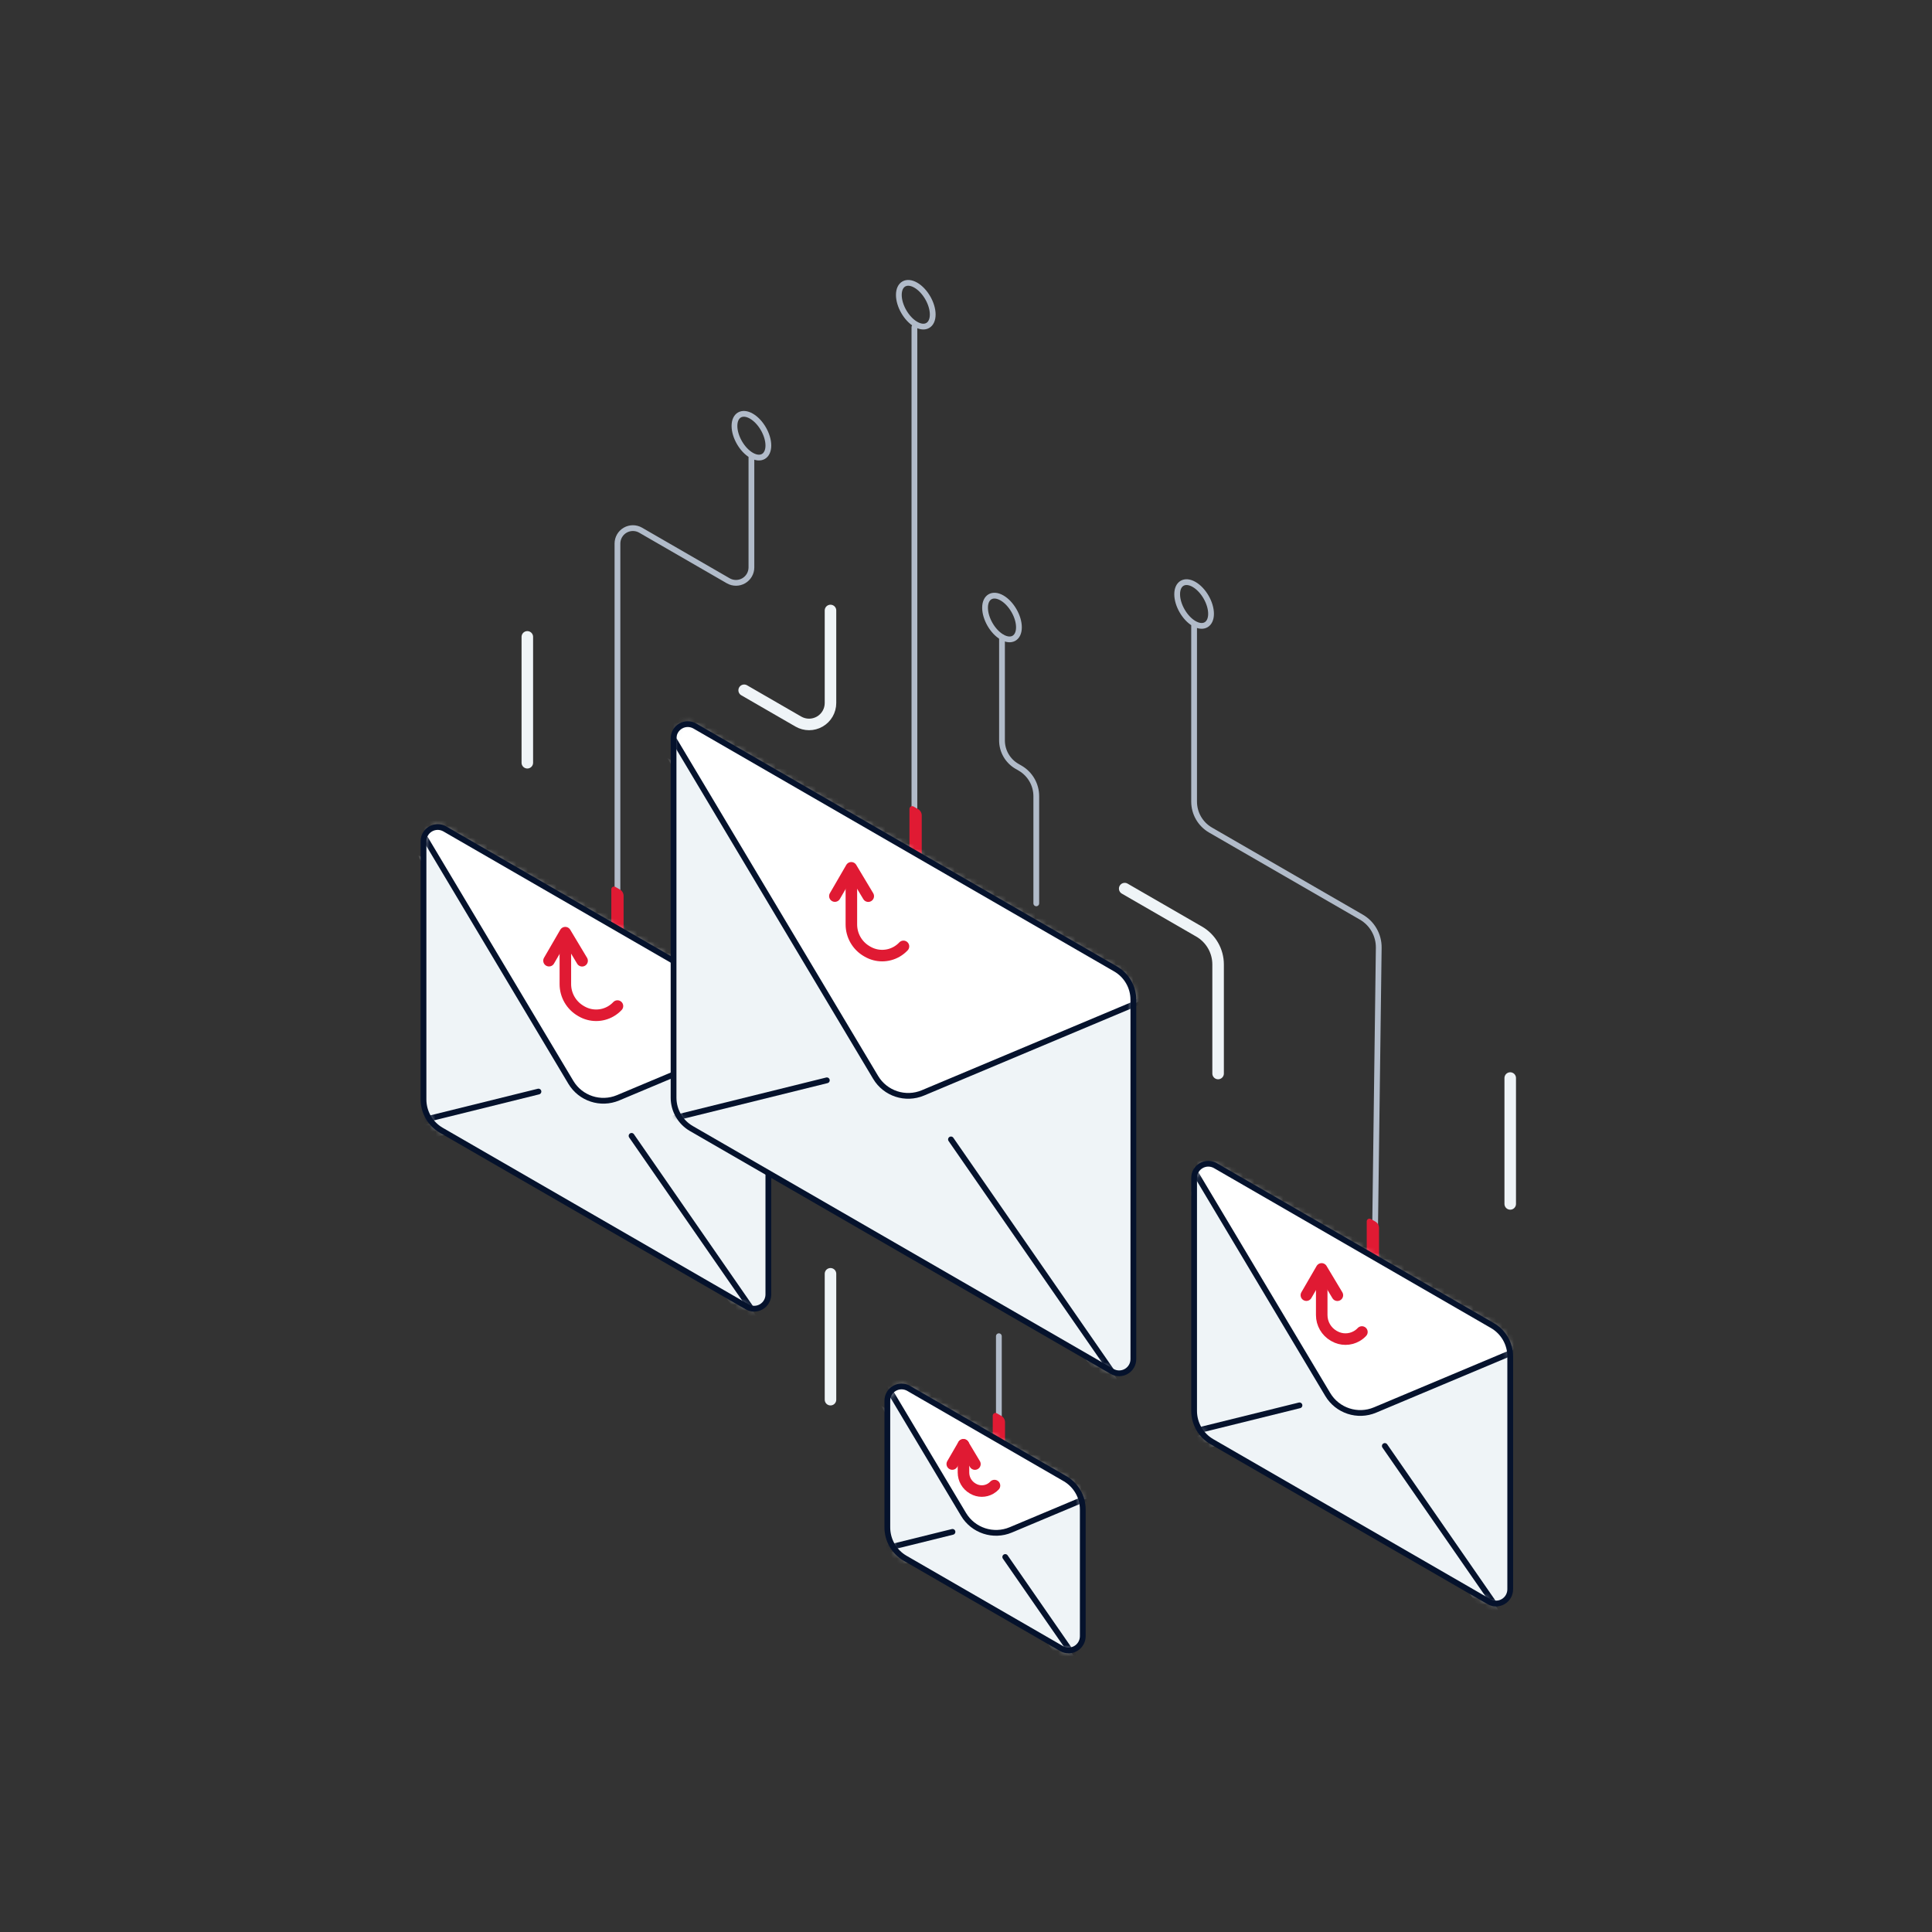 <svg xmlns="http://www.w3.org/2000/svg" xmlns:xlink="http://www.w3.org/1999/xlink" width="335" height="335" viewBox="0 0 335 335">
  <rect x="0" y="0" width="335" height="335" fill="#333333" stroke="none"/>
  <defs>
    <path id="phishing@1x-a" d="M1.665,0.999 C2.427,0.559 3.366,0.559 4.128,0.999 C15.049,7.304 47.044,25.776 57.14,31.605 C59.052,32.709 60.23,34.749 60.23,36.956 L60.23,36.956 L60.23,81.729 C60.23,82.609 59.76,83.423 58.998,83.863 C58.236,84.303 57.297,84.303 56.534,83.863 C45.613,77.557 13.619,59.085 3.523,53.256 C1.611,52.153 0.433,50.113 0.433,47.905 L0.433,47.905 L0.433,3.132"/>
    <path id="phishing@1x-c" d="M2.024,1.16 C2.787,0.72 3.726,0.72 4.488,1.16 C18.047,8.988 64.921,36.051 77.432,43.274 C79.344,44.378 80.521,46.418 80.521,48.625 L80.521,48.625 L80.521,110.934 C80.521,111.814 80.052,112.627 79.29,113.067 C78.527,113.507 77.588,113.507 76.826,113.067 C63.267,105.239 16.393,78.176 3.882,70.953 C1.97,69.849 0.793,67.809 0.793,65.602 L0.793,65.602 L0.793,3.293"/>
    <path id="phishing@1x-e" d="M1.284,0.383 C2.046,-0.057 2.985,-0.057 3.747,0.383 C13.944,6.27 42.344,22.666 51.776,28.112 C53.688,29.216 54.866,31.256 54.866,33.463 L54.866,33.463 L54.866,73.852 C54.866,74.732 54.396,75.546 53.634,75.986 C52.872,76.426 51.933,76.426 51.17,75.986 C40.974,70.099 12.574,53.702 3.142,48.256 C1.23,47.153 0.052,45.113 0.052,42.905 L0.052,42.905 L0.052,2.516"/>
    <path id="phishing@1x-g" d="M2.092,1.005 C2.854,0.565 3.793,0.565 4.556,1.005 C11.282,4.888 25.407,13.043 31.658,16.653 C33.57,17.757 34.748,19.797 34.748,22.004 L34.748,22.004 L34.748,43.983 C34.748,44.863 34.278,45.676 33.516,46.117 C32.754,46.557 31.815,46.557 31.053,46.117 C24.326,42.233 10.201,34.078 3.95,30.469 C2.038,29.365 0.86,27.325 0.86,25.117 L0.86,25.117 L0.86,3.138"/>
  </defs>
  <g fill="none" fill-rule="evenodd" transform="translate(73 49)">
    <path stroke="#B1BBC9" stroke-linecap="round" stroke-linejoin="round" d="M100.742,61.499 L100.742,79.383 C100.742,81.236 101.731,82.949 103.336,83.876 C103.515,83.979 103.696,84.084 103.876,84.187 C105.615,85.192 106.687,87.048 106.687,89.056 C106.687,95.137 106.687,107.636 106.687,107.636"/>
    <line x1="85.555" x2="85.555" y1="7.726" y2="98.868" stroke="#B1BBC9" stroke-linecap="round" stroke-linejoin="round"/>
    <path stroke="#B1BBC9" stroke-linecap="round" stroke-linejoin="round" d="M57.292 29.943L57.292 49.386C57.292 50.343 56.782 51.226 55.953 51.705 55.125 52.183 54.104 52.183 53.276 51.705 49.019 49.247 42.337 45.389 38.08 42.931 37.252 42.453 36.231 42.453 35.403 42.931 34.574 43.41 34.064 44.293 34.064 45.25 34.064 61.08 34.064 112.012 34.064 112.012M134.052 59.16C134.052 59.16 134.052 81.441 134.052 89.995 134.052 92.03 135.138 93.911 136.901 94.928 142.911 98.398 156.845 106.443 163.045 110.023 164.94 111.117 166.097 113.15 166.068 115.339 165.906 127.831 165.369 169.06 165.369 169.06M57.292 23.159C58.913 24.095 60.23 26.375 60.23 28.247 60.23 30.119 58.913 30.879 57.292 29.943 55.671 29.007 54.354 26.727 54.354 24.855 54.354 22.983 55.671 22.223 57.292 23.159zM100.742 54.683C102.363 55.619 103.679 57.899 103.679 59.771 103.679 61.643 102.363 62.403 100.742 61.467 99.121 60.531 97.804 58.251 97.804 56.379 97.804 54.507 99.121 53.747 100.742 54.683zM134.052 52.341C135.673 53.277 136.99 55.556 136.99 57.429 136.99 59.301 135.673 60.061 134.052 59.125 132.431 58.189 131.115 55.909 131.115 54.037 131.115 52.165 132.431 51.405 134.052 52.341zM85.792.446C87.413 1.382 88.73 3.662 88.73 5.534 88.73 7.406 87.413 8.166 85.792 7.23 84.171 6.294 82.855 4.014 82.855 2.142 82.855.27 84.171-.49 85.792.446z"/>
    <line x1="100.199" x2="100.199" y1="182.692" y2="200.767" stroke="#B1BBC9" stroke-linecap="round" stroke-linejoin="round"/>
    <path fill="#E01A33" d="M101.264 197.604C101.264 197.155 101.024 196.739 100.635 196.514 100.388 196.372 100.105 196.208 99.851 196.062 99.703 195.976 99.521 195.976 99.374 196.062 99.226 196.147 99.135 196.305 99.135 196.475 99.135 198.702 99.135 204.656 99.135 204.656L101.264 205.885C101.264 205.885 101.264 199.746 101.264 197.604zM166.114 163.912C166.114 163.463 165.875 163.047 165.485 162.822 165.239 162.68 164.955 162.517 164.702 162.37 164.554 162.285 164.372 162.285 164.224 162.37 164.077 162.455 163.986 162.613 163.986 162.783 163.986 165.01 163.986 170.964 163.986 170.964L166.114 172.194C166.114 172.194 166.114 166.054 166.114 163.912zM86.825 92.392C86.825 91.942 86.585 91.526 86.196 91.302 85.95 91.16 85.666 90.996 85.412 90.849 85.265 90.764 85.083 90.764 84.935 90.849 84.787 90.934 84.696 91.092 84.696 91.263 84.696 93.489 84.696 99.444 84.696 99.444L86.825 100.673C86.825 100.673 86.825 94.533 86.825 92.392zM35.128 106.336C35.128 105.886 34.889 105.471 34.499 105.246 34.253 105.104 33.969 104.94 33.715 104.794 33.568 104.708 33.386 104.708 33.238 104.794 33.09 104.879 32.999 105.036 32.999 105.207 32.999 107.433 32.999 113.388 32.999 113.388L35.128 114.617 35.128 106.336z"/>
    <path fill="#EFF4F7" d="M60.23,130.686 C60.23,128.479 59.052,126.439 57.14,125.335 C47.044,119.506 15.049,101.034 4.128,94.729 C3.366,94.289 2.427,94.289 1.665,94.729 C0.902,95.169 0.433,95.982 0.433,96.862 C0.433,106.977 0.433,132.264 0.433,141.635 C0.433,143.843 1.611,145.883 3.523,146.986 C13.619,152.815 45.613,171.287 56.534,177.593 C57.297,178.033 58.236,178.033 58.998,177.593 C59.76,177.153 60.23,176.339 60.23,175.459 C60.23,165.345 60.23,140.058 60.23,130.686 Z"/>
    <g transform="translate(0 93.73)">
      <mask id="phishing@1x-b" fill="#fff">
        <use xlink:href="#phishing@1x-a"/>
      </mask>
      <line x1="36.509" x2="57.382" y1="56.416" y2="86.544" stroke="#EFF4F7" stroke-linecap="round" stroke-linejoin="round" stroke-width="2.5" mask="url(#phishing@1x-b)"/>
      <line x1="20.365" x2=".433" y1="48.733" y2="53.665" stroke="#EFF4F7" stroke-linecap="round" stroke-linejoin="round" stroke-width="2.5" mask="url(#phishing@1x-b)"/>
      <path fill="#EFF4F7" d="M-0.663,5.441 C-0.663,5.441 17.615,36.048 24.883,48.219 C26.563,51.032 30.057,52.18 33.078,50.911 C42.002,47.162 59.133,39.965 59.133,39.965" mask="url(#phishing@1x-b)"/>
      <path fill="#FFF" d="M60.23,36.677 L33.833,4.402 L-0.663,-6.181 L0.433,2.153 C0.433,2.153 18.711,32.76 25.979,44.931 C27.659,47.744 31.153,48.892 34.175,47.623 C43.098,43.874 60.23,36.677 60.23,36.677 Z" mask="url(#phishing@1x-b)"/>
      <path stroke="#05122C" stroke-linecap="round" stroke-linejoin="round" d="M60.23,36.677 L33.833,4.402 L-0.663,-6.181 L0.433,2.153 C0.433,2.153 18.711,32.76 25.979,44.931 C27.659,47.744 31.153,48.892 34.175,47.623 C43.098,43.874 60.23,36.677 60.23,36.677 Z" mask="url(#phishing@1x-b)"/>
      <line x1="36.509" x2="57.382" y1="54.224" y2="84.352" stroke="#05122C" stroke-linecap="round" stroke-linejoin="round" mask="url(#phishing@1x-b)"/>
      <line x1="20.365" x2=".433" y1="46.541" y2="51.473" stroke="#05122C" stroke-linecap="round" stroke-linejoin="round" mask="url(#phishing@1x-b)"/>
    </g>
    <path stroke="#05122C" stroke-linecap="round" stroke-linejoin="round" d="M60.23,130.686 C60.23,128.479 59.052,126.439 57.14,125.335 C47.044,119.506 15.049,101.034 4.128,94.729 C3.366,94.289 2.427,94.289 1.665,94.729 C0.902,95.169 0.433,95.982 0.433,96.862 C0.433,106.977 0.433,132.264 0.433,141.635 C0.433,143.843 1.611,145.883 3.523,146.986 C13.619,152.815 45.613,171.287 56.534,177.593 C57.297,178.033 58.236,178.033 58.998,177.593 C59.76,177.153 60.23,176.339 60.23,175.459 C60.23,165.345 60.23,140.058 60.23,130.686 Z"/>
    <path fill="#EFF4F7" d="M123.521,124.355 C123.521,122.148 122.344,120.108 120.432,119.004 C107.921,111.781 61.047,84.718 47.488,76.89 C46.726,76.45 45.787,76.45 45.024,76.89 C44.262,77.33 43.793,78.143 43.793,79.023 C43.793,91.789 43.793,129.531 43.793,141.332 C43.793,143.539 44.971,145.579 46.882,146.683 C59.393,153.906 106.267,180.969 119.826,188.797 C120.588,189.237 121.527,189.237 122.29,188.797 C123.052,188.357 123.521,187.544 123.521,186.664 C123.521,173.898 123.521,136.155 123.521,124.355 Z"/>
    <g transform="translate(43 75.73)">
      <mask id="phishing@1x-d" fill="#fff">
        <use xlink:href="#phishing@1x-c"/>
      </mask>
      <line x1="48.894" x2="76.725" y1="75.03" y2="115.201" stroke="#EFF4F7" stroke-linecap="round" stroke-linejoin="round" stroke-width="2.5" mask="url(#phishing@1x-d)"/>
      <line x1="27.369" x2=".793" y1="64.785" y2="71.361" stroke="#EFF4F7" stroke-linecap="round" stroke-linejoin="round" stroke-width="2.5" mask="url(#phishing@1x-d)"/>
      <path fill="#EFF4F7" d="M-0.303,6.698 C-0.303,6.698 25.831,50.462 34.734,65.37 C36.414,68.183 39.908,69.331 42.93,68.062 C54.156,63.345 79.425,52.73 79.425,52.73" mask="url(#phishing@1x-d)"/>
      <path fill="#FFF" d="M80.521,49.442 L91.292,43.223 L0.793,-6.14 L0.793,3.41 C0.793,3.41 26.927,47.174 35.83,62.082 C37.51,64.895 41.005,66.043 44.026,64.774 C55.252,60.057 80.521,49.442 80.521,49.442 Z" mask="url(#phishing@1x-d)"/>
      <path stroke="#05122C" stroke-linecap="round" stroke-linejoin="round" d="M80.521,49.442 L91.292,43.223 L0.793,-6.14 L0.793,3.41 C0.793,3.41 26.927,47.174 35.83,62.082 C37.51,64.895 41.005,66.043 44.026,64.774 C55.252,60.057 80.521,49.442 80.521,49.442 Z" mask="url(#phishing@1x-d)"/>
      <line x1="48.894" x2="76.725" y1="72.838" y2="113.009" stroke="#05122C" stroke-linecap="round" stroke-linejoin="round" mask="url(#phishing@1x-d)"/>
      <line x1="27.369" x2=".793" y1="62.593" y2="69.169" stroke="#05122C" stroke-linecap="round" stroke-linejoin="round" mask="url(#phishing@1x-d)"/>
    </g>
    <path stroke="#05122C" stroke-linecap="round" stroke-linejoin="round" d="M123.521,124.355 C123.521,122.148 122.344,120.108 120.432,119.004 C107.921,111.781 61.047,84.718 47.488,76.89 C46.726,76.45 45.787,76.45 45.024,76.89 C44.262,77.33 43.793,78.143 43.793,79.023 C43.793,91.789 43.793,129.531 43.793,141.332 C43.793,143.539 44.971,145.579 46.882,146.683 C59.393,153.906 106.267,180.969 119.826,188.797 C120.588,189.237 121.527,189.237 122.29,188.797 C123.052,188.357 123.521,187.544 123.521,186.664 C123.521,173.898 123.521,136.155 123.521,124.355 Z"/>
    <path fill="#EFF4F7" d="M188.866,186.193 C188.866,183.986 187.688,181.946 185.776,180.842 C176.344,175.396 147.944,159 137.747,153.113 C136.985,152.673 136.046,152.673 135.284,153.113 C134.522,153.553 134.052,154.366 134.052,155.246 C134.052,164.633 134.052,186.931 134.052,195.635 C134.052,197.843 135.23,199.882 137.142,200.986 C146.574,206.432 174.974,222.829 185.17,228.716 C185.933,229.156 186.872,229.156 187.634,228.716 C188.396,228.276 188.866,227.462 188.866,226.582 L188.866,186.193 Z"/>
    <g transform="translate(134 152.73)">
      <mask id="phishing@1x-f" fill="#fff">
        <use xlink:href="#phishing@1x-e"/>
      </mask>
      <line x1="33.122" x2="52.255" y1="51.187" y2="78.804" stroke="#EFF4F7" stroke-linecap="round" stroke-linejoin="round" stroke-width="2.5" mask="url(#phishing@1x-f)"/>
      <line x1="18.323" x2=".052" y1="44.144" y2="48.664" stroke="#EFF4F7" stroke-linecap="round" stroke-linejoin="round" stroke-width="2.5" mask="url(#phishing@1x-f)"/>
      <path fill="#EFF4F7" d="M-1.044,4.551 C-1.044,4.551 15.311,31.939 22.129,43.355 C23.809,46.169 27.304,47.316 30.325,46.047 C38.614,42.565 53.77,36.198 53.77,36.198" mask="url(#phishing@1x-f)"/>
      <path fill="#FFF" d="M54.866,32.91 L61.487,24.573 L0.052,-8.2 L0.052,1.263 C0.052,1.263 16.407,28.651 23.225,40.067 C24.905,42.881 28.4,44.029 31.421,42.759 C39.71,39.277 54.866,32.91 54.866,32.91 Z" mask="url(#phishing@1x-f)"/>
      <path stroke="#05122C" stroke-linecap="round" stroke-linejoin="round" d="M54.866,32.91 L61.487,24.573 L0.052,-8.2 L0.052,1.263 C0.052,1.263 16.407,28.651 23.225,40.067 C24.905,42.881 28.4,44.029 31.421,42.759 C39.71,39.277 54.866,32.91 54.866,32.91 Z" mask="url(#phishing@1x-f)"/>
      <line x1="33.122" x2="52.255" y1="48.995" y2="76.612" stroke="#05122C" stroke-linecap="round" stroke-linejoin="round" mask="url(#phishing@1x-f)"/>
      <line x1="18.323" x2=".052" y1="41.952" y2="46.472" stroke="#05122C" stroke-linecap="round" stroke-linejoin="round" mask="url(#phishing@1x-f)"/>
    </g>
    <path stroke="#05122C" stroke-linecap="round" stroke-linejoin="round" d="M188.866,186.193 C188.866,183.986 187.688,181.946 185.776,180.842 C176.344,175.396 147.944,159 137.747,153.113 C136.985,152.673 136.046,152.673 135.284,153.113 C134.522,153.553 134.052,154.366 134.052,155.246 C134.052,164.633 134.052,186.931 134.052,195.635 C134.052,197.843 135.23,199.882 137.142,200.986 C146.574,206.432 174.974,222.829 185.17,228.716 C185.933,229.156 186.872,229.156 187.634,228.716 C188.396,228.276 188.866,227.462 188.866,226.582 L188.866,186.193 Z"/>
    <path fill="#EFF4F7" d="M114.748,212.734 C114.748,210.527 113.57,208.487 111.658,207.383 C105.407,203.774 91.282,195.619 84.556,191.735 C83.793,191.295 82.854,191.295 82.092,191.735 C81.33,192.175 80.86,192.988 80.86,193.868 C80.86,199.775 80.86,210.337 80.86,215.847 C80.86,218.055 82.038,220.095 83.95,221.199 C90.201,224.808 104.326,232.963 111.053,236.847 C111.815,237.287 112.754,237.287 113.516,236.847 C114.278,236.406 114.748,235.593 114.748,234.713 C114.748,228.806 114.748,218.245 114.748,212.734 Z"/>
    <g transform="translate(80 190.73)">
      <mask id="phishing@1x-h" fill="#fff">
        <use xlink:href="#phishing@1x-g"/>
      </mask>
      <line x1="21.305" x2="33.134" y1="32.436" y2="49.51" stroke="#EFF4F7" stroke-linecap="round" stroke-linejoin="round" stroke-width="2.5" mask="url(#phishing@1x-h)"/>
      <line x1="12.156" x2=".86" y1="28.082" y2="30.877" stroke="#EFF4F7" stroke-linecap="round" stroke-linejoin="round" stroke-width="2.5" mask="url(#phishing@1x-h)"/>
      <path fill="#EFF4F7" d="M-0.236,4.023 C-0.236,4.023 8.32,18.351 12.972,26.14 C14.652,28.954 18.147,30.102 21.168,28.832 C26.402,26.634 33.652,23.588 33.652,23.588" mask="url(#phishing@1x-h)"/>
      <path fill="#FFF" d="M34.748,20.3 L40.584,19.114 L0.86,-3.821 L0.86,0.735 C0.86,0.735 9.416,15.063 14.068,22.852 C15.748,25.666 19.243,26.814 22.264,25.544 C27.498,23.346 34.748,20.3 34.748,20.3 Z" mask="url(#phishing@1x-h)"/>
      <path stroke="#05122C" stroke-linecap="round" stroke-linejoin="round" d="M34.748,20.3 L40.584,19.114 L0.86,-3.821 L0.86,0.735 C0.86,0.735 9.416,15.063 14.068,22.852 C15.748,25.666 19.243,26.814 22.264,25.544 C27.498,23.346 34.748,20.3 34.748,20.3 Z" mask="url(#phishing@1x-h)"/>
      <line x1="21.305" x2="33.134" y1="30.244" y2="47.318" stroke="#05122C" stroke-linecap="round" stroke-linejoin="round" mask="url(#phishing@1x-h)"/>
      <line x1="12.156" x2=".86" y1="25.89" y2="28.685" stroke="#05122C" stroke-linecap="round" stroke-linejoin="round" mask="url(#phishing@1x-h)"/>
    </g>
    <path stroke="#05122C" stroke-linecap="round" stroke-linejoin="round" d="M114.748,212.734 C114.748,210.527 113.57,208.487 111.658,207.383 C105.407,203.774 91.282,195.619 84.556,191.735 C83.793,191.295 82.854,191.295 82.092,191.735 C81.33,192.175 80.86,192.988 80.86,193.868 C80.86,199.775 80.86,210.337 80.86,215.847 C80.86,218.055 82.038,220.095 83.95,221.199 C90.201,224.808 104.326,232.963 111.053,236.847 C111.815,237.287 112.754,237.287 113.516,236.847 C114.278,236.406 114.748,235.593 114.748,234.713 C114.748,228.806 114.748,218.245 114.748,212.734 Z"/>
    <path fill="#FFF" d="M74.624,103.226 L74.624,111.294 C74.624,113.214 75.648,114.987 77.31,115.946 C77.351,115.97 77.393,115.994 77.435,116.018 C79.001,116.922 80.93,116.922 82.496,116.018 C82.932,115.766 83.322,115.455 83.657,115.098"/>
    <path stroke="#E01A33" stroke-linecap="round" stroke-linejoin="round" stroke-width="2" d="M74.624,103.226 L74.624,111.294 C74.624,113.214 75.648,114.987 77.31,115.946 C77.351,115.97 77.393,115.994 77.435,116.018 C79.001,116.922 80.93,116.922 82.496,116.018 C82.932,115.766 83.322,115.455 83.657,115.098"/>
    <polyline stroke="#E01A33" stroke-linecap="round" stroke-linejoin="round" stroke-width="2" points="71.764 106.376 74.606 101.475 77.551 106.388"/>
    <path fill="#FFF" d="M156.181,172.804 L156.181,179.028 C156.181,180.509 156.971,181.876 158.252,182.617 C158.284,182.635 158.316,182.653 158.349,182.672 C159.557,183.369 161.045,183.369 162.253,182.672 C162.589,182.478 162.89,182.238 163.148,181.962"/>
    <path stroke="#E01A33" stroke-linecap="round" stroke-linejoin="round" stroke-width="2" d="M156.181,172.804 L156.181,179.028 C156.181,180.509 156.971,181.876 158.252,182.617 C158.284,182.635 158.316,182.653 158.349,182.672 C159.557,183.369 161.045,183.369 162.253,182.672 C162.589,182.478 162.89,182.238 163.148,181.962"/>
    <polyline stroke="#E01A33" stroke-linecap="round" stroke-linejoin="round" stroke-width="2" points="153.518 175.575 156.159 171.021 158.895 175.586"/>
    <path fill="#FFF" d="M94.063,201.527 L94.063,206.328 C94.063,207.47 94.672,208.525 95.661,209.096 C95.686,209.11 95.711,209.125 95.736,209.139 C96.667,209.677 97.815,209.677 98.747,209.139 C99.007,208.989 99.238,208.804 99.438,208.591"/>
    <path stroke="#E01A33" stroke-linecap="round" stroke-linejoin="round" stroke-width="2" d="M94.063,201.527 L94.063,206.328 C94.063,207.47 94.672,208.525 95.661,209.096 C95.686,209.11 95.711,209.125 95.736,209.139 C96.667,209.677 97.815,209.677 98.747,209.139 C99.007,208.989 99.238,208.804 99.438,208.591"/>
    <polyline stroke="#E01A33" stroke-linecap="round" stroke-linejoin="round" stroke-width="2" points="92.119 204.854 94.048 201.527 96.047 204.862"/>
    <path fill="#FFF" d="M25.031,113.573 L25.031,121.642 C25.031,123.561 26.055,125.334 27.717,126.293 C27.758,126.317 27.8,126.341 27.841,126.365 C29.407,127.269 31.337,127.269 32.903,126.365 C33.339,126.113 33.729,125.802 34.064,125.445"/>
    <path stroke="#E01A33" stroke-linecap="round" stroke-linejoin="round" stroke-width="2" d="M25.031,113.573 L25.031,121.642 C25.031,123.561 26.055,125.334 27.717,126.293 C27.758,126.317 27.8,126.341 27.841,126.365 C29.407,127.269 31.337,127.269 32.903,126.365 C33.339,126.113 33.729,125.802 34.064,125.445"/>
    <polyline stroke="#E01A33" stroke-linecap="round" stroke-linejoin="round" stroke-width="2" points="22.195 117.578 25.013 112.718 27.933 117.59"/>
    <path stroke="#EFF4F7" stroke-linecap="round" stroke-linejoin="round" stroke-width="2" d="M122.018 105.082C122.018 105.082 130.185 109.797 134.92 112.531 136.959 113.707 138.214 115.882 138.214 118.236 138.214 124.702 138.214 137.142 138.214 137.142M56.034 70.691C56.034 70.691 61.177 73.66 65.433 76.118 66.582 76.781 67.998 76.781 69.146 76.118 70.295 75.454 71.003 74.229 71.003 72.902 71.003 66.258 71.003 56.853 71.003 56.853"/>
    <line x1="18.436" x2="18.436" y1="61.431" y2="83.256" stroke="#EFF4F7" stroke-linecap="round" stroke-linejoin="round" stroke-width="2"/>
    <line x1="188.866" x2="188.866" y1="137.927" y2="159.753" stroke="#EFF4F7" stroke-linecap="round" stroke-linejoin="round" stroke-width="2"/>
    <line x1="71.003" x2="71.003" y1="171.87" y2="193.696" stroke="#EFF4F7" stroke-linecap="round" stroke-linejoin="round" stroke-width="2"/>
  </g>
</svg>
